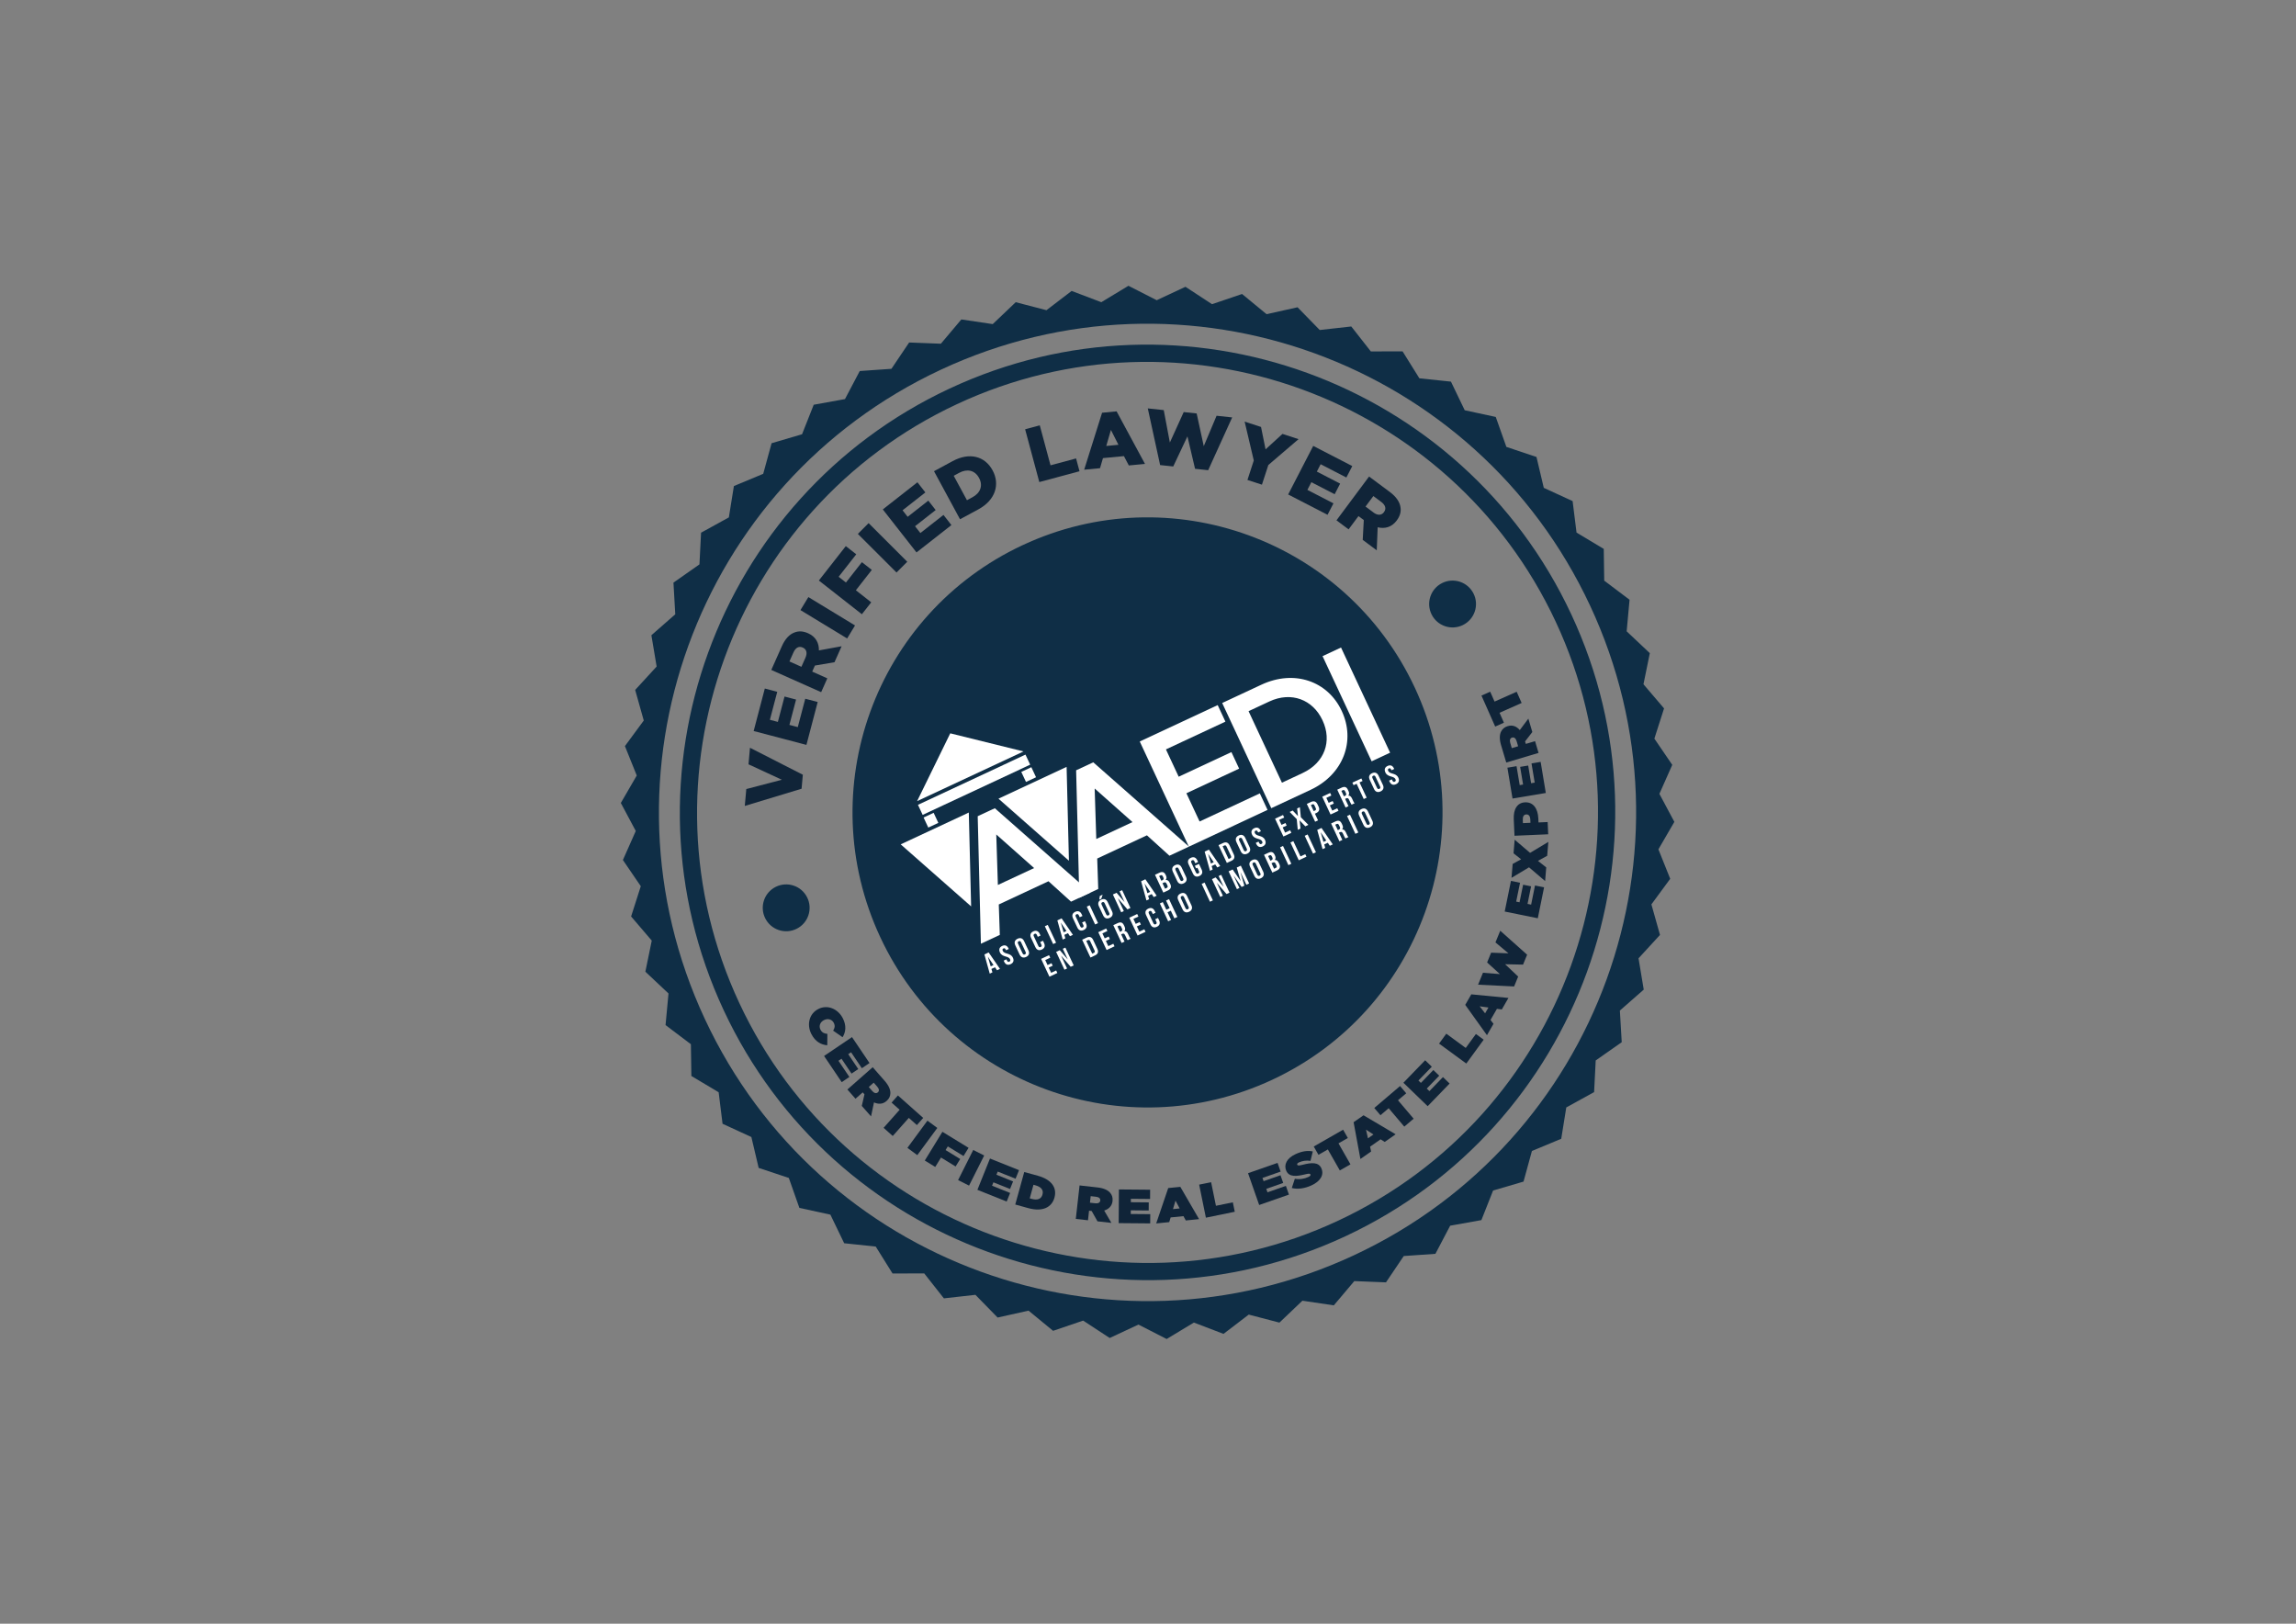 <?xml version="1.0" encoding="UTF-8"?>
<svg id="Capa_1" xmlns="http://www.w3.org/2000/svg" version="1.1" viewBox="0 0 841.89 595.28">
  <rect x="0" y="0" width="841.89" height="595.28" fill="#808080" stroke="none"/>
  <!-- Generator: Adobe Illustrator 29.5.1, SVG Export Plug-In . SVG Version: 2.1.0 Build 141)  -->
  <defs>
    <style>
      .st0 {
        fill: #102438;
      }

      .st1 {
        fill: #fff;
      }

      .st2 {
        fill: #0f2e46;
      }
    </style>
  </defs>
  <path class="st2" d="M596.46,231.46l1.06-11.58-9.29-7.01-.17-11.64-9.98-5.97-1.44-11.55-10.57-4.86-2.68-11.32-11.04-3.69-3.89-10.98-11.38-2.46-5.05-10.49-11.58-1.22-6.16-9.88-11.63.03-7.18-9.15-11.57,1.29-8.13-8.33-11.36,2.53-8.99-7.4-11.01,3.74-9.74-6.38-10.54,4.92-10.37-5.29-9.95,6.02-10.88-4.13-9.23,7.06-11.27-2.93-8.43,8.03-11.51-1.71-7.51,8.9-11.63-.45-6.5,9.65-11.61.81-5.42,10.29-11.46,2.07-4.28,10.82-11.17,3.29-3.07,11.22-10.75,4.48-1.85,11.49-10.19,5.61-.59,11.62-9.53,6.68.66,11.62-8.75,7.67,1.92,11.48-7.87,8.58,3.15,11.21-6.91,9.38,4.34,10.78-5.84,10.07,5.48,10.27-4.72,10.64,6.56,9.61-3.55,11.09,7.57,8.85-2.34,11.4,8.48,7.98-1.08,11.59,9.29,7.02.18,11.64,10,5.97,1.43,11.55,10.57,4.86,2.67,11.32,11.06,3.68,3.87,10.98,11.37,2.47,5.06,10.49,11.57,1.22,6.16,9.87,11.62-.03,7.21,9.15,11.56-1.3,8.14,8.33,11.34-2.53,9,7.4,11.02-3.75,9.74,6.38,10.54-4.92,10.35,5.29,9.98-6.03,10.86,4.15,9.25-7.07,11.25,2.94,8.43-8.03,11.52,1.7,7.51-8.89,11.62.46,6.51-9.65,11.61-.81,5.41-10.31,11.45-2.05,4.29-10.84,11.16-3.28,3.08-11.22,10.75-4.48,1.85-11.49,10.2-5.61.59-11.62,9.54-6.68-.68-11.61,8.75-7.67-1.91-11.48,7.87-8.57-3.15-11.2,6.9-9.38-4.33-10.8,5.85-10.07-5.49-10.27,4.72-10.63-6.56-9.62,3.55-11.08-7.55-8.85,2.33-11.4-8.46-7.98ZM496.55,460.16c-89.63,41.85-196.23,3.1-238.08-86.54-41.85-89.64-3.11-196.24,86.52-238.08,89.64-41.85,196.23-3.11,238.08,86.53,41.85,89.64,3.12,196.24-86.52,238.09Z"/>
  <path class="st2" d="M493.32,453.24c-85.69,40.01-187.94,2.84-227.95-82.85-40-85.68-2.84-187.94,82.85-227.95,85.69-40.01,187.96-2.85,227.96,82.84,40.01,85.69,2.84,187.95-82.86,227.96ZM350.89,148.17c-82.53,38.53-118.33,137.03-79.8,219.56,38.53,82.53,137.03,118.33,219.56,79.8,82.54-38.54,118.34-137.03,79.81-219.57-38.53-82.53-137.03-118.32-219.57-79.79Z"/>
  <path class="st2" d="M375.01,199.84c-54.12,25.27-77.5,89.63-52.23,143.75,25.27,54.12,89.63,77.52,143.74,52.26s77.52-89.64,52.25-143.76c-25.27-54.12-89.64-77.51-143.76-52.24Z"/>
  <g>
    <path class="st0" d="M273.1,295.47l.55-6.19,13.04-3.41-12.23-5.66.54-6.07,19.38,9.89-.46,5.13-20.83,6.31Z"/>
    <path class="st0" d="M276.35,268.01l4.09-15.58,4.56,1.2-2.7,10.26,2.93.77,2.44-9.3,4.23,1.11-2.44,9.29,3.07.81,2.74-10.4,4.56,1.2-4.13,15.72-19.37-5.09Z"/>
    <path class="st0" d="M282.82,245.6l3.85-8.65c1.25-2.8,2.84-4.41,4.64-5.07,1.52-.61,3.18-.53,4.98.28l.05.02c2.8,1.25,3.99,3.56,3.94,6.27l8.32-1.52-2.61,5.85-7.18,1.22-.99,2.22,5.54,2.47-2.26,5.07-18.29-8.15ZM295.35,241.1c.77-1.72.37-3.09-.96-3.68l-.05-.02c-1.44-.64-2.63.08-3.39,1.78l-1.48,3.32,4.39,1.96,1.49-3.35Z"/>
    <path class="st0" d="M293.51,223.67l2.9-4.77,17.11,10.4-2.9,4.77-17.11-10.4Z"/>
    <path class="st0" d="M300.25,212.83l9.89-12.62,3.83,3-6.46,8.25,2.68,2.1,5.85-7.46,3.63,2.84-5.84,7.46,5.63,4.42-3.43,4.37-15.77-12.36Z"/>
    <path class="st0" d="M314.56,195.74l3.94-3.95,14.17,14.15-3.94,3.95-14.17-14.15Z"/>
    <path class="st0" d="M323.72,186.75l12.68-9.94,2.91,3.72-8.36,6.55,1.87,2.39,7.57-5.93,2.7,3.45-7.57,5.93,1.96,2.5,8.47-6.64,2.91,3.72-12.8,10.03-12.36-15.77Z"/>
    <path class="st0" d="M342.48,172.75l6.8-3.68c6.29-3.41,11.91-1.76,14.66,3.33l.03.05c2.75,5.09,1.09,10.87-5.25,14.3l-6.7,3.62-9.54-17.62ZM356.55,182.32c2.92-1.58,3.99-4.24,2.45-7.09l-.03-.05c-1.53-2.82-4.35-3.41-7.27-1.83l-1.99,1.08,4.85,8.96,1.99-1.08Z"/>
    <path class="st0" d="M375.9,157.38l5.36-1.44,3.94,14.65,9.37-2.52,1.26,4.7-14.74,3.96-5.2-19.35Z"/>
    <path class="st0" d="M404.1,151.32l5.33-.51,10.41,19.27-5.93.56-1.79-3.42-7.69.73-1.08,3.7-5.81.55,6.57-20.89ZM410.11,163.08l-2.76-5.46-1.71,5.88,4.47-.43Z"/>
    <path class="st0" d="M420.89,149.73l5.83.62,2.24,11.89,5.08-11.17,4.75.51,2.6,11.99,4.7-11.15,5.72.61-8.8,19.35-4.81-.51-2.79-11.9-5.21,11.04-4.81-.51-4.52-20.77Z"/>
    <path class="st0" d="M459.74,168.84l-3.36-14.27,6.01,1.96,1.66,8.21,6.2-5.66,5.9,1.92-11.08,9.48-2.35,7.21-5.31-1.73,2.32-7.13Z"/>
    <path class="st0" d="M481.54,163.48l14.31,7.39-2.17,4.19-9.43-4.87-1.39,2.7,8.54,4.41-2.01,3.89-8.54-4.41-1.46,2.82,9.56,4.94-2.17,4.19-14.44-7.45,9.19-17.8Z"/>
    <path class="st0" d="M502.01,174.7l7.59,5.65c2.45,1.83,3.67,3.74,3.93,5.64.26,1.62-.19,3.22-1.36,4.8l-.03.05c-1.83,2.45-4.35,3.11-6.98,2.47l-.34,8.45-5.14-3.83.39-7.27-1.95-1.45-3.62,4.86-4.45-3.31,11.96-16.06ZM503.65,187.91c1.51,1.13,2.93,1.04,3.8-.13l.03-.05c.94-1.26.5-2.59-.99-3.7l-2.91-2.17-2.87,3.85,2.94,2.19Z"/>
  </g>
  <g>
    <path class="st0" d="M300.04,369.91h.03c3.3-1.68,7.18-.13,9,3.46,1.34,2.64,1.06,5.02-.12,6.89l-3.46-2.41c.56-.84.8-1.76.24-2.85-.69-1.35-2.23-1.7-3.55-1.03h-.03c-1.44.74-1.98,2.18-1.31,3.5.57,1.13,1.46,1.48,2.54,1.56l-.04,4.18c-2.15-.18-4.35-1.19-5.86-4.17-1.68-3.33-.85-7.39,2.58-9.12Z"/>
    <path class="st0" d="M312.41,380.22l6.42,9.51-2.81,1.9-3.95-5.85-1.04.7,3.68,5.45-2.47,1.67-3.68-5.45-1.11.75,4,5.93-2.81,1.9-6.47-9.59,10.24-6.92Z"/>
    <path class="st0" d="M320,391.26l4.34,4.94c1.57,1.79,2.17,3.29,2.14,4.57-.02,1.1-.43,2.02-1.39,2.86l-.03.02c-1.35,1.19-2.96,1.25-4.59.51l-1.08,5.13-3.39-3.85.98-4.24-.64-.72-2.65,2.33-2.97-3.38,9.28-8.17ZM319.83,399.98c.71.81,1.47,1.01,2.04.5l.03-.02c.6-.52.44-1.29-.24-2.07l-1.29-1.47-1.81,1.6,1.28,1.46Z"/>
    <path class="st0" d="M329.88,406.86l-2.96-2.63,2.32-2.62,9.28,8.24-2.32,2.62-2.96-2.63-5.89,6.63-3.36-2.99,5.89-6.63Z"/>
    <path class="st0" d="M340.07,410.85l3.62,2.67-7.34,9.97-3.62-2.67,7.34-9.97Z"/>
    <path class="st0" d="M345.55,414.93l9.6,5.88-1.85,3.01-5.76-3.53-.82,1.34,5.36,3.28-1.68,2.74-5.35-3.28-2.12,3.45-3.83-2.35,6.47-10.55Z"/>
    <path class="st0" d="M356.86,421.6l4.02,2.02-5.55,11.04-4.02-2.02,5.55-11.04Z"/>
    <path class="st0" d="M363,424.73l10.65,4.27-1.27,3.14-6.54-2.62-.47,1.16,6.1,2.45-1.11,2.77-6.1-2.44-.5,1.24,6.63,2.66-1.27,3.15-10.73-4.3,4.61-11.47Z"/>
    <path class="st0" d="M375.57,429.68l4.97,1.37c5.15,1.42,7.09,4.47,6.11,7.99v.03c-.98,3.53-4.31,5.3-9.56,3.86l-4.82-1.33,3.3-11.93ZM378.95,434.35l-1.37,4.98.72.2c1.99.55,3.47.15,3.95-1.57v-.03c.49-1.72-.59-2.82-2.57-3.37l-.72-.2Z"/>
    <path class="st0" d="M395.85,434.6l6.53.73c2.37.27,3.82.98,4.66,1.94.72.83,1.04,1.78.9,3.05v.03c-.2,1.79-1.36,2.92-3.06,3.46l2.64,4.52-5.1-.57-2.13-3.79-.96-.11-.39,3.51-4.47-.5,1.38-12.28ZM401.59,441.15c1.07.12,1.77-.25,1.85-1v-.03c.09-.79-.53-1.25-1.56-1.37l-1.95-.22-.27,2.4,1.93.21Z"/>
    <path class="st0" d="M410.26,436.07l11.47.1-.02,3.39-7.05-.06v1.25s6.56.06,6.56.06l-.02,2.98-6.57-.06v1.34s7.14.06,7.14.06l-.02,3.39-11.56-.1.09-12.36Z"/>
    <path class="st0" d="M428.36,435.56l4.44-.44,6.87,11.83-4.86.49-.87-1.58-4.69.47-.52,1.72-4.78.48,4.41-12.97ZM432.55,443.04l-1.52-2.87-.92,3.11,2.45-.25Z"/>
    <path class="st0" d="M439.68,434.31l4.41-.9,1.77,8.65,6.19-1.27.71,3.46-10.59,2.17-2.47-12.12Z"/>
    <path class="st0" d="M457.63,430.11l10.82-3.78,1.12,3.2-6.65,2.32.41,1.18,6.2-2.17.99,2.82-6.2,2.17.44,1.27,6.74-2.36,1.12,3.2-10.91,3.81-4.08-11.66Z"/>
    <path class="st0" d="M473.68,435.53l1.11-3.39c1.75.34,3.45.04,4.89-.61.74-.33.97-.65.83-.96v-.03c-.16-.32-.62-.33-2.05.02-2.98.72-5.73,1.08-6.8-1.3l-.02-.03c-.96-2.15.12-4.63,3.5-6.15,2.37-1.06,4.35-1.34,6.23-.94l-.85,3.45c-1.51-.25-3.04.03-4.18.54-.61.28-.81.6-.68.87l.02.03c.14.31.56.35,1.96,0,3.38-.88,5.86-.99,6.88,1.29v.03c1.08,2.37-.39,4.78-3.69,6.26-2.49,1.12-5.02,1.48-7.15.93Z"/>
    <path class="st0" d="M486.88,421.41l-3.43,1.96-1.73-3.04,10.77-6.16,1.73,3.04-3.43,1.96,4.39,7.7-3.9,2.23-4.39-7.7Z"/>
    <path class="st0" d="M496.32,411.43l3.65-2.55,11.78,6.97-4,2.8-1.53-.96-3.85,2.7.39,1.76-3.93,2.75-2.49-13.46ZM503.62,415.92l-2.73-1.76.71,3.17,2.01-1.41Z"/>
    <path class="st0" d="M509.19,406.3l-3.01,2.56-2.26-2.66,9.45-8.04,2.26,2.66-3.02,2.56,5.74,6.75-3.43,2.91-5.73-6.75Z"/>
    <path class="st0" d="M514.6,396.95l7.97-8.24,2.44,2.36-4.9,5.07.9.87,4.57-4.72,2.15,2.08-4.57,4.72.97.93,4.97-5.14,2.44,2.36-8.05,8.31-8.9-8.61Z"/>
    <path class="st0" d="M527.67,382.61l2.65-3.64,7.13,5.22,3.73-5.11,2.85,2.09-6.37,8.74-9.98-7.3Z"/>
    <path class="st0" d="M537.27,368.4l2.22-3.86,13.62,1.32-2.43,4.22-1.79-.22-2.35,4.07,1.09,1.43-2.4,4.16-7.97-11.13ZM545.78,369.37l-3.22-.44,1.99,2.57,1.23-2.13Z"/>
    <path class="st0" d="M541.98,360.99l1.79-4.36,6.22.49-4.7-4.27,1.48-3.59,6.35.25-4.77-4.01,1.76-4.28,9.85,8.79-1.49,3.63-6.58-.14,4.79,4.52-1.49,3.63-13.19-.65Z"/>
    <path class="st0" d="M551.74,334.2l2.29-11.24,3.33.67-1.41,6.91,1.23.25,1.31-6.44,2.93.59-1.31,6.44,1.32.27,1.42-7.01,3.33.67-2.3,11.34-12.13-2.46Z"/>
    <path class="st0" d="M555.39,307.84l5.65,4.83,6.7-4.02-.42,5.09-3.38,1.87,3.03,2.4-.41,5-5.9-5.04-6.42,3.85.42-5.09,3.1-1.7-2.78-2.19.41-4.99Z"/>
    <path class="st0" d="M555.33,306.4l-.27-6.05c-.16-3.57,1.2-6.07,4.13-6.2h.04c2.99-.13,4.68,2.28,4.84,5.91l.06,1.46,3.36-.15.2,4.49-12.36.54ZM561.14,300.44c-.05-1.15-.56-1.9-1.45-1.86h-.04c-.9.04-1.33.77-1.28,1.96l.05,1.23,2.76-.12-.05-1.21Z"/>
    <path class="st0" d="M554.61,292.76l-1.88-11.31,3.35-.56,1.16,6.95,1.24-.21-1.08-6.48,2.95-.49,1.07,6.48,1.32-.22-1.17-7.04,3.35-.56,1.89,11.4-12.2,2.04Z"/>
    <path class="st0" d="M552.31,279.56l-1.88-6.29c-.68-2.28-.59-3.89-.03-5.04.48-.98,1.24-1.65,2.46-2.02h.03c1.73-.53,3.22.09,4.38,1.45l3.14-4.2,1.46,4.91-2.66,3.44.27.92,3.39-1.01,1.28,4.31-11.86,3.54ZM556.11,271.72c-.31-1.03-.92-1.53-1.64-1.31h-.04c-.76.24-.94.99-.65,1.99l.56,1.88,2.32-.69-.55-1.86Z"/>
    <path class="st0" d="M549.85,261.33l1.6,3.62-3.2,1.42-5.03-11.36,3.2-1.42,1.6,3.62,8.11-3.6,1.82,4.11-8.11,3.6Z"/>
  </g>
  <path class="st2" d="M295.97,329.01c2.11,4.25.37,9.41-3.88,11.51s-9.41.37-11.51-3.88c-2.11-4.25-.37-9.41,3.88-11.51,4.25-2.11,9.41-.37,11.51,3.88Z"/>
  <path class="st2" d="M540.32,217.63c2.11,4.25.37,9.41-3.88,11.51s-9.41.37-11.51-3.88-.37-9.41,3.88-11.51c4.25-2.11,9.41-.37,11.51,3.88Z"/>
  <g>
    <g>
      <path class="st1" d="M358.5,299.24l6.28-2.93,35.1,30.91-7.16,3.34-8.26-7.48-18.23,8.51.38,11.16-6.94,3.24-1.17-46.75ZM379.18,318.24l-13.87-12.31.59,18.51,13.28-6.2Z"/>
      <path class="st1" d="M394.59,282.4l6.28-2.93,35.1,30.91-7.16,3.34-8.26-7.48-18.23,8.51.38,11.16-6.94,3.24-1.17-46.75ZM415.26,301.39l-13.87-12.31.59,18.51,13.28-6.2Z"/>
      <path class="st1" d="M417.91,271.85l28.59-13.35,2.83,6.06-21.81,10.18,4.68,10.02,19.33-9.03,2.83,6.06-19.33,9.03,4.83,10.35,22.09-10.31,2.83,6.06-28.86,13.48-18-38.56Z"/>
      <path class="st1" d="M448.15,257.73l14.38-6.71c12.12-5.66,24.37-1.25,29.44,9.6l.05.11c5.07,10.85.63,23.19-11.49,28.85l-14.38,6.71-18-38.56ZM477.65,283.4c8.1-3.78,10.84-11.7,7.32-19.25l-.05-.11c-3.52-7.55-11.41-10.64-19.5-6.86l-7.6,3.55,12.24,26.22,7.6-3.55Z"/>
      <path class="st1" d="M484.95,240.55l6.77-3.16,18,38.56-6.77,3.16-18-38.56Z"/>
    </g>
    <rect class="st1" x="339.32" y="298.69" width="4.07" height="4.07" transform="translate(-95.17 172.64) rotate(-25.03)"/>
    <rect class="st1" x="375.15" y="281.96" width="4.07" height="4.07" transform="translate(-84.73 186.23) rotate(-25.03)"/>
    <rect class="st1" x="335.41" y="285.69" width="43.51" height="4.07" transform="translate(-88.19 178.11) rotate(-25.03)"/>
    <polygon class="st1" points="330.26 309.55 356.09 332.3 355.24 297.89 330.26 309.55"/>
    <polygon class="st1" points="366.12 292.81 391.95 315.56 391.1 281.15 366.12 292.81"/>
    <polygon class="st1" points="375.3 275.49 348.44 268.85 336.28 293.71 375.3 275.49"/>
    <g>
      <path class="st1" d="M366.66,355.21l-1.08.5-.74-1.1-1.31.61.37,1.27-.98.46-1.96-7.04,1.56-.73,4.14,6.02ZM363.26,354.28l1.03-.48-2.06-3.06,1.03,3.54Z"/>
      <path class="st1" d="M367.46,346.8c1.04-.49,1.85-.14,2.34.91l.1.2-1.01.47-.13-.27c-.22-.47-.49-.55-.83-.39s-.45.43-.23.89c.63,1.34,2.83.62,3.7,2.49.49,1.04.22,1.89-.83,2.38s-1.87.15-2.36-.9l-.19-.4,1.01-.47.22.47c.22.47.51.53.85.38s.47-.43.26-.89c-.63-1.34-2.83-.62-3.7-2.49-.49-1.05-.23-1.89.8-2.38Z"/>
      <path class="st1" d="M372.28,346.55c-.49-1.05-.19-1.91.85-2.4s1.9-.16,2.39.89l1.59,3.39c.49,1.04.19,1.91-.85,2.4s-1.9.16-2.39-.88l-1.59-3.39ZM374.96,349.51c.22.47.51.54.85.38s.47-.44.25-.9l-1.65-3.53c-.22-.47-.51-.54-.86-.38s-.47.44-.25.9l1.65,3.53Z"/>
      <path class="st1" d="M382.43,344.88l.41.87c.49,1.04.22,1.89-.83,2.38s-1.87.15-2.36-.9l-1.59-3.39c-.49-1.05-.22-1.9.82-2.38s1.87-.15,2.36.9l.3.63-1.01.47-.33-.7c-.22-.47-.51-.54-.86-.38s-.47.44-.25.9l1.65,3.53c.22.47.51.53.85.38s.48-.43.26-.89l-.44-.93,1.01-.47Z"/>
      <path class="st1" d="M383.12,339.58l1.07-.5,3.05,6.53-1.07.5-3.05-6.53Z"/>
      <path class="st1" d="M393.41,342.72l-1.08.5-.74-1.1-1.31.61.37,1.27-.98.46-1.96-7.04,1.56-.73,4.14,6.02ZM390.01,341.79l1.03-.48-2.06-3.06,1.03,3.54Z"/>
      <path class="st1" d="M397.81,337.7l.41.87c.49,1.04.22,1.89-.83,2.38s-1.87.15-2.36-.9l-1.59-3.39c-.49-1.05-.22-1.9.82-2.38s1.87-.15,2.36.9l.3.63-1.01.47-.33-.7c-.22-.47-.51-.54-.86-.38s-.47.44-.25.9l1.65,3.53c.22.47.51.53.85.38s.48-.43.26-.89l-.44-.93,1.01-.47Z"/>
      <path class="st1" d="M398.5,332.39l1.07-.5,3.05,6.53-1.07.5-3.05-6.53Z"/>
      <path class="st1" d="M402.93,332.23c-.49-1.05-.19-1.91.85-2.4s1.9-.16,2.39.89l1.59,3.39c.49,1.04.19,1.91-.85,2.4s-1.9.16-2.39-.88l-1.59-3.39ZM404.32,328l-.51,1.5-.72.34.18-1.34,1.05-.49ZM405.61,335.2c.22.47.51.54.85.38s.47-.44.25-.9l-1.65-3.53c-.22-.47-.51-.54-.86-.38s-.47.44-.25.9l1.65,3.53Z"/>
      <path class="st1" d="M409.87,329.28l2.21,4.73-.96.45-3.05-6.53,1.34-.63,2.92,3.4-1.82-3.91.95-.44,3.05,6.53-1.1.51-3.54-4.11Z"/>
      <path class="st1" d="M424.12,328.38l-1.08.5-.74-1.1-1.31.61.37,1.27-.98.46-1.96-7.04,1.56-.73,4.14,6.02ZM420.72,327.45l1.03-.48-2.06-3.06,1.03,3.54Z"/>
      <path class="st1" d="M427.41,320.73l.11.23c.31.67.3,1.2-.08,1.64.67-.05,1.13.34,1.45,1.03l.25.53c.47,1.01.17,1.81-.9,2.3l-1.68.78-3.05-6.53,1.61-.75c1.11-.52,1.81-.24,2.28.76ZM425.02,321.15l.81,1.73.42-.19c.4-.19.56-.47.32-.99l-.17-.36c-.22-.47-.48-.59-.86-.42l-.51.24ZM426.26,323.81l.94,2,.61-.29c.36-.17.48-.42.25-.9l-.27-.57c-.28-.61-.57-.7-1.06-.47l-.48.22Z"/>
      <path class="st1" d="M430.05,319.57c-.49-1.05-.19-1.91.85-2.4s1.9-.16,2.39.89l1.59,3.39c.49,1.04.19,1.91-.85,2.4s-1.9.16-2.39-.88l-1.59-3.39ZM432.73,322.54c.22.47.51.54.85.38s.47-.44.25-.9l-1.65-3.53c-.22-.47-.51-.54-.86-.38s-.47.44-.25.9l1.65,3.53Z"/>
      <path class="st1" d="M438.14,317.41l1.5-.7.97,2.07c.49,1.04.22,1.89-.83,2.38s-1.87.15-2.36-.9l-1.59-3.39c-.49-1.05-.22-1.9.82-2.38s1.87-.15,2.36.9l.3.63-1.01.47-.33-.7c-.22-.47-.51-.54-.86-.38s-.47.44-.25.9l1.65,3.53c.22.47.51.53.85.38s.48-.43.26-.89l-.56-1.2-.49.23-.43-.93Z"/>
      <path class="st1" d="M447.42,317.51l-1.08.5-.74-1.1-1.31.61.37,1.27-.98.46-1.96-7.04,1.56-.73,4.14,6.02ZM444.02,316.57l1.03-.48-2.06-3.06,1.03,3.54Z"/>
      <path class="st1" d="M446.81,309.84l1.69-.79c1.07-.5,1.86-.17,2.35.87l1.54,3.3c.49,1.04.23,1.86-.84,2.36l-1.69.79-3.05-6.53ZM448.31,310.27l2.18,4.66.6-.28c.34-.16.47-.42.25-.89l-1.59-3.39c-.22-.47-.5-.54-.84-.38l-.6.28Z"/>
      <path class="st1" d="M453.36,308.69c-.49-1.05-.19-1.91.85-2.4s1.9-.16,2.39.89l1.59,3.39c.49,1.04.19,1.91-.85,2.4s-1.9.16-2.39-.88l-1.59-3.39ZM456.05,311.65c.22.47.51.54.85.38s.47-.44.25-.9l-1.65-3.53c-.22-.47-.51-.54-.86-.38s-.47.44-.25.9l1.65,3.53Z"/>
      <path class="st1" d="M459.91,303.63c1.04-.49,1.85-.14,2.34.91l.1.2-1.01.47-.13-.27c-.22-.47-.49-.55-.83-.39s-.45.43-.23.89c.63,1.34,2.83.62,3.7,2.49.49,1.04.22,1.89-.83,2.38s-1.87.15-2.36-.9l-.19-.4,1.01-.47.22.47c.22.47.51.53.85.38s.47-.43.26-.89c-.63-1.34-2.83-.62-3.7-2.49-.49-1.05-.23-1.89.8-2.38Z"/>
      <path class="st1" d="M469.89,302.41l1.46-.68.44.93-1.46.68.89,1.91,1.84-.86.44.93-2.91,1.36-3.05-6.53,2.91-1.36.44.93-1.84.86.85,1.82Z"/>
      <path class="st1" d="M476.62,295.92l.37,3.69,2.76,2.8-1.13.53-2.08-2.18.32,3-1,.47-.37-3.91-2.6-2.65,1.11-.52,1.93,2.03-.3-2.79.99-.46Z"/>
      <path class="st1" d="M483.09,294.86l.4.85c.49,1.04.23,1.86-.84,2.36l-.5.24,1.15,2.45-1.07.5-3.05-6.53,1.57-.73c1.07-.5,1.86-.17,2.35.87ZM480.68,295.16l1.03,2.21.5-.24c.34-.16.45-.39.24-.86l-.46-.98c-.22-.47-.47-.53-.81-.37l-.5.24Z"/>
      <path class="st1" d="M487.18,294.34l1.46-.68.44.93-1.46.68.89,1.91,1.84-.86.44.93-2.91,1.36-3.05-6.53,2.91-1.36.44.93-1.84.86.85,1.82Z"/>
      <path class="st1" d="M495.63,295c-.14-.14-.22-.23-.47-.76l-.48-1.03c-.28-.61-.6-.73-1.09-.5l-.37.17,1.24,2.66-1.07.5-3.05-6.53,1.61-.75c1.11-.52,1.81-.24,2.28.76l.24.51c.31.67.3,1.21-.08,1.65.63-.03,1.04.38,1.36,1.06l.47,1.01c.15.32.27.55.49.74l-1.09.51ZM491.85,289.94l.94,2.01.42-.19c.4-.19.56-.47.32-.99l-.3-.64c-.22-.47-.48-.59-.86-.42l-.51.24Z"/>
      <path class="st1" d="M495.88,286.93l3.3-1.54.44.93-1.11.52,2.61,5.6-1.07.5-2.61-5.6-1.12.52-.44-.93Z"/>
      <path class="st1" d="M502.24,285.87c-.49-1.05-.19-1.91.85-2.4s1.9-.16,2.39.89l1.59,3.39c.49,1.04.19,1.91-.85,2.4s-1.9.16-2.39-.88l-1.59-3.39ZM504.93,288.83c.22.47.51.54.85.38s.47-.44.25-.9l-1.65-3.53c-.22-.47-.51-.54-.86-.38s-.47.44-.25.9l1.65,3.53Z"/>
      <path class="st1" d="M508.79,280.81c1.04-.49,1.85-.14,2.34.91l.1.2-1.01.47-.13-.27c-.22-.47-.49-.55-.83-.39s-.45.43-.23.89c.63,1.34,2.83.62,3.7,2.49.49,1.04.22,1.89-.83,2.38s-1.87.15-2.36-.9l-.19-.4,1.01-.47.22.47c.22.47.51.53.85.38s.47-.43.26-.89c-.63-1.34-2.83-.62-3.7-2.49-.49-1.05-.23-1.89.8-2.38Z"/>
      <path class="st1" d="M384.1,353.8l1.46-.68.44.93-1.46.68.89,1.91,1.84-.86.44.93-2.91,1.36-3.05-6.53,2.91-1.36.44.93-1.84.86.85,1.82Z"/>
      <path class="st1" d="M389.06,350.33l2.21,4.73-.96.45-3.05-6.53,1.34-.63,2.92,3.4-1.82-3.91.95-.44,3.05,6.53-1.1.51-3.54-4.11Z"/>
      <path class="st1" d="M396.8,344.52l1.69-.79c1.07-.5,1.86-.17,2.35.87l1.54,3.3c.49,1.04.23,1.86-.84,2.36l-1.69.79-3.05-6.53ZM398.31,344.96l2.18,4.66.6-.28c.34-.16.47-.42.25-.89l-1.59-3.39c-.22-.47-.5-.54-.84-.38l-.6.28Z"/>
      <path class="st1" d="M405.06,344.02l1.46-.68.44.93-1.46.68.89,1.91,1.84-.86.44.93-2.91,1.36-3.05-6.53,2.91-1.36.44.93-1.84.86.85,1.82Z"/>
      <path class="st1" d="M413.51,344.67c-.14-.14-.22-.23-.47-.76l-.48-1.03c-.28-.61-.6-.73-1.09-.5l-.37.17,1.24,2.66-1.07.5-3.05-6.53,1.61-.75c1.11-.52,1.81-.24,2.28.76l.24.51c.31.67.3,1.21-.08,1.65.63-.03,1.04.38,1.36,1.06l.47,1.01c.15.32.27.55.49.74l-1.09.51ZM409.73,339.62l.94,2.01.42-.19c.4-.19.56-.47.32-.99l-.3-.64c-.22-.47-.48-.59-.86-.42l-.51.24Z"/>
      <path class="st1" d="M416.43,338.71l1.46-.68.44.93-1.46.68.89,1.91,1.84-.86.44.93-2.91,1.36-3.05-6.53,2.91-1.36.44.93-1.84.86.85,1.82Z"/>
      <path class="st1" d="M424.61,336.53l.41.87c.49,1.04.22,1.89-.83,2.38s-1.87.15-2.36-.9l-1.59-3.39c-.49-1.05-.22-1.9.82-2.38s1.87-.15,2.36.9l.3.63-1.01.47-.33-.7c-.22-.47-.51-.54-.86-.38s-.47.44-.25.9l1.65,3.53c.22.47.51.53.85.38s.48-.43.26-.89l-.44-.93,1.01-.47Z"/>
      <path class="st1" d="M429.41,337.25l-1.07.5-3.05-6.53,1.07-.5,1.31,2.8,1.21-.57-1.31-2.8,1.09-.51,3.05,6.53-1.09.51-1.31-2.8-1.21.57,1.31,2.8Z"/>
      <path class="st1" d="M432.03,329.99c-.49-1.05-.19-1.91.85-2.4s1.9-.16,2.39.89l1.59,3.39c.49,1.04.19,1.91-.85,2.4s-1.9.16-2.39-.88l-1.59-3.39ZM434.71,332.95c.22.47.51.54.85.38s.47-.44.25-.9l-1.65-3.53c-.22-.47-.51-.54-.86-.38s-.47.44-.25.9l1.65,3.53Z"/>
      <path class="st1" d="M440.62,324.06l1.07-.5,3.05,6.53-1.07.5-3.05-6.53Z"/>
      <path class="st1" d="M446.2,323.65l2.21,4.73-.96.45-3.05-6.53,1.34-.63,2.92,3.4-1.82-3.91.95-.44,3.05,6.53-1.1.51-3.54-4.11Z"/>
      <path class="st1" d="M454.93,323.03l-1.44-4.98,1.49-.69,3.05,6.53-1.01.47-2.19-4.68,1.45,5.03-1.01.47-2.95-4.25,2.16,4.62-.93.43-3.05-6.53,1.48-.69,2.95,4.27Z"/>
      <path class="st1" d="M458.35,317.7c-.49-1.05-.19-1.91.85-2.4s1.9-.16,2.39.89l1.59,3.39c.49,1.04.19,1.91-.85,2.4s-1.9.16-2.39-.88l-1.59-3.39ZM461.03,320.66c.22.47.51.54.85.38s.47-.44.25-.9l-1.65-3.53c-.22-.47-.51-.54-.86-.38s-.47.44-.25.9l1.65,3.53Z"/>
      <path class="st1" d="M467.39,313.4l.11.23c.31.67.3,1.2-.08,1.64.67-.05,1.13.34,1.45,1.03l.25.53c.47,1.01.17,1.81-.9,2.3l-1.68.78-3.05-6.53,1.61-.75c1.11-.52,1.81-.24,2.28.76ZM464.99,313.82l.81,1.73.42-.19c.4-.19.56-.47.32-.99l-.17-.36c-.22-.47-.48-.59-.86-.42l-.51.24ZM466.24,316.48l.94,2,.61-.29c.36-.17.48-.42.25-.9l-.27-.57c-.28-.61-.57-.7-1.06-.47l-.48.22Z"/>
      <path class="st1" d="M469.38,310.64l1.07-.5,3.05,6.53-1.07.5-3.05-6.53Z"/>
      <path class="st1" d="M473.17,308.87l1.07-.5,2.61,5.6,1.76-.82.44.93-2.82,1.32-3.05-6.53Z"/>
      <path class="st1" d="M478.41,306.42l1.07-.5,3.05,6.53-1.07.5-3.05-6.53Z"/>
      <path class="st1" d="M488.7,309.57l-1.08.5-.74-1.1-1.31.61.37,1.27-.98.46-1.96-7.04,1.56-.73,4.14,6.02ZM485.29,308.64l1.03-.48-2.06-3.06,1.03,3.54Z"/>
      <path class="st1" d="M493.37,307.39c-.14-.14-.22-.23-.47-.76l-.48-1.03c-.28-.61-.6-.73-1.09-.5l-.37.17,1.24,2.66-1.07.5-3.05-6.53,1.61-.75c1.11-.52,1.81-.24,2.28.76l.24.51c.31.67.3,1.21-.08,1.65.63-.03,1.04.38,1.36,1.06l.47,1.01c.15.32.27.55.49.74l-1.09.51ZM489.6,302.33l.94,2.01.42-.19c.4-.19.56-.47.32-.99l-.3-.64c-.22-.47-.48-.59-.86-.42l-.51.24Z"/>
      <path class="st1" d="M493.94,299.17l1.07-.5,3.05,6.53-1.07.5-3.05-6.53Z"/>
      <path class="st1" d="M498.37,299.01c-.49-1.05-.19-1.91.85-2.4s1.9-.16,2.39.89l1.59,3.39c.49,1.04.19,1.91-.85,2.4s-1.9.16-2.39-.88l-1.59-3.39ZM501.06,301.97c.22.47.51.54.85.38s.47-.44.25-.9l-1.65-3.53c-.22-.47-.51-.54-.86-.38s-.47.44-.25.9l1.65,3.53Z"/>
    </g>
  </g>
</svg>